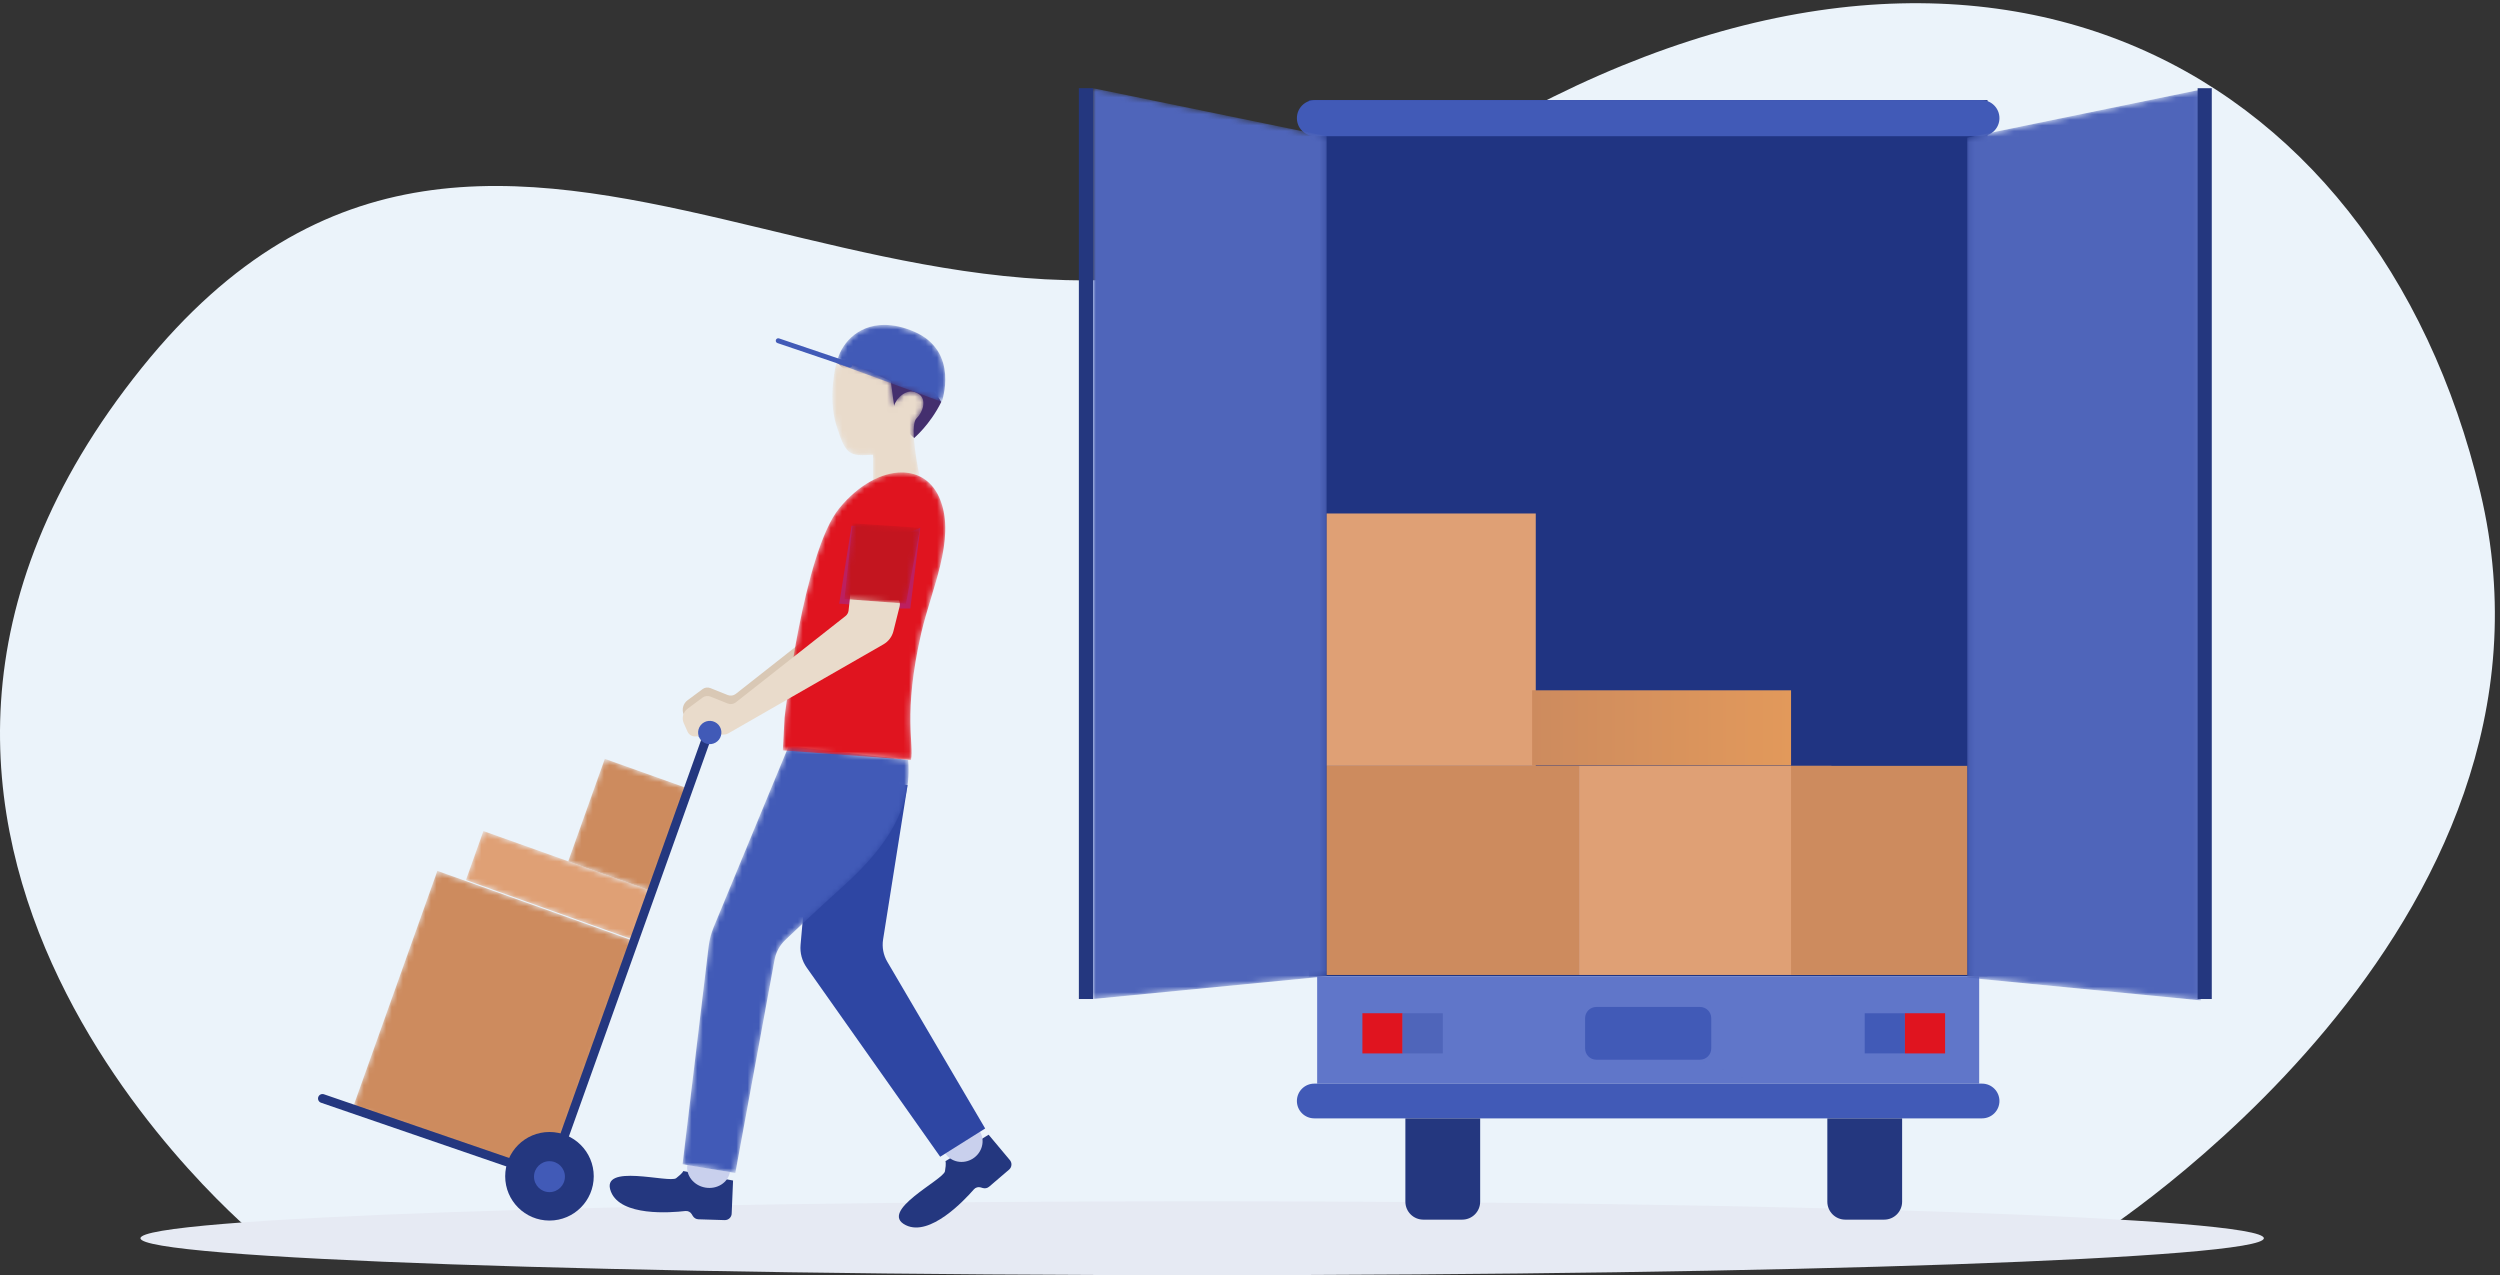 <svg xmlns="http://www.w3.org/2000/svg" xmlns:xlink="http://www.w3.org/1999/xlink" width="447" height="228" viewBox="0 0 447 228">
    <rect x="0" y="0" width="447" height="228" fill="#333333" stroke="none"/>
    <defs>
        <path id="zaml13gx4a" d="M-0.005 163.718L41.775 159.653 41.775 9.45 -0.005 0.867z"/>
        <path id="ivy52sz3vc" d="M0.169 8.675L0.169 158.883 41.949 162.945 41.949 0.093z"/>
        <path id="e7skc6b6kf" d="M.79 2.489c-.727 8.42 3.592 15.338 11.544 22.525 5.13 4.63 8.621 7.936 10.455 9.7.986.948 1.648 2.181 1.895 3.526l7.011 38.112 9.434-1.573-4.658-38.924c-.144-1.19-.448-2.356-.906-3.462L22.15-.004.791 2.49z"/>
        <path id="fc0fnsg4nh" d="M5.837 3.734L5.25 8.14C5 7.02 2.947 4.526.777 6.063c-1.37.97-.72 3.173.46 4.322 1.397 1.363-.53 10.227-.53 10.227l8.301 1.771v-5.5c4.288.279 4.848.092 6.527-5.131 1.678-5.223 0-11.438 0-11.438-.1-.024-.216-.034-.349-.034-2.33 0-9.35 3.454-9.35 3.454"/>
        <path id="qtgu78fzuj" d="M5.607 1.865C-2.576 5.38.663 14.418.663 14.418l18.792-6.886C18.85 4.27 15.892.662 10.913.662c-1.57 0-3.344.36-5.306 1.203"/>
        <path id="8dzs6skx0l" d="M.95 5.445c-2.824 7.111 1.595 16.067 3.382 23.883C7.664 43.89 5.567 49.295 6.171 51.986l22.91-1.693-.313-5.848s-3.366-29.6-9.775-37.436C15.531 2.778 11.367.588 7.827.588 4.812.588 2.247 2.175.95 5.445"/>
        <path id="68l7clq9on" d="M0.103 1.686L2.657 15.227 13.651 14.407 12.195 0.864z"/>
        <path id="ddp002cg8p" d="M0.145 12.735L15.307 55.236 50.52 42.676 35.358 0.174z"/>
        <path id="g32zz2zjnr" d="M-0.001 10.805L3.124 19.568 33.288 8.807 30.161 0.044z"/>
        <path id="072omclq1t" d="M0.272 5.743L6.812 24.077 21.894 18.695 15.352 0.363z"/>
        <linearGradient id="2pgi0pr0fe" x1="-.001%" x2="99.998%" y1="50.005%" y2="50.005%">
            <stop offset="0%" stop-color="#CD8B5E"/>
            <stop offset="100%" stop-color="#E2995B"/>
        </linearGradient>
    </defs>
    <g fill="none" fill-rule="evenodd">
        <path fill="#EBF3FA" d="M247.08 35.322C164.87 85.412 89.893-14.409 25.382 65.724c-67.48 83.824 20.946 155.672 20.946 155.672h328.037s87.737-55.243 69.126-133.342C424.88 9.953 351.665-28.701 260.938 26.577"/>
        <path fill="#E6EAF3" d="M404.776 221.396c0-3.647-84.99-6.604-189.83-6.604-104.84 0-189.83 2.957-189.83 6.604 0 3.646 84.99 6.603 189.83 6.603 104.84 0 189.83-2.957 189.83-6.603"/>
        <path fill="#203482" d="M234.018 174.559L355.368 174.559 355.368 17.893 234.018 17.893z"/>
        <path fill="#415AB7" d="M354.268 24.355H235.117c-1.786 0-3.232-1.446-3.232-3.232 0-1.784 1.446-3.23 3.232-3.23h119.151c1.786 0 3.232 1.446 3.232 3.23 0 1.786-1.446 3.232-3.232 3.232"/>
        <path fill="#6076C9" d="M235.508 193.752L353.878 193.752 353.878 174.559 235.508 174.559z"/>
        <path fill="#415AB7" d="M354.395 199.964H234.99c-1.715 0-3.105-1.39-3.105-3.106 0-1.715 1.39-3.106 3.105-3.106h119.405c1.715 0 3.105 1.391 3.105 3.106 0 1.715-1.39 3.106-3.105 3.106"/>
        <g transform="translate(195.435 14.906)">
            <mask id="me8o8e7mhb" fill="#fff">
                <use xlink:href="#zaml13gx4a"/>
            </mask>
            <path fill="#4F65BA" d="M-0.005 163.718L41.775 159.653 41.775 9.45 -0.005 0.867z" mask="url(#me8o8e7mhb)"/>
        </g>
        <g transform="translate(351.566 15.925)">
            <mask id="cqxfhcgyhd" fill="#fff">
                <use xlink:href="#ivy52sz3vc"/>
            </mask>
            <path fill="#4F65BA" d="M0.169 8.675L0.169 158.883 41.949 162.945 41.949 0.093z" mask="url(#cqxfhcgyhd)"/>
        </g>
        <g>
            <path fill="#24377F" d="M.053 163.718L2.582 163.718 2.582.866.053.866zM200.089 163.718L202.618 163.718 202.618.866 200.089.866z" transform="translate(192.848 14.906)"/>
            <path fill="#E0141F" d="M50.749 173.447L57.935 173.447 57.935 166.26 50.749 166.26z" transform="translate(192.848 14.906)"/>
            <path fill="#4F65BA" d="M57.934 173.447L65.12 173.447 65.12 166.26 57.934 166.26z" transform="translate(192.848 14.906)"/>
            <path fill="#415AB7" d="M111.114 174.569H92.576c-1.11 0-2.008-.9-2.008-2.009v-5.414c0-1.11.898-2.008 2.008-2.008h18.538c1.11 0 2.009.898 2.009 2.008v5.414c0 1.11-.9 2.009-2.01 2.009l57.209 24.293M140.564 173.447L147.75 173.447 147.75 166.26 140.564 166.26z" transform="translate(192.848 14.906)"/>
            <path fill="#E0141F" d="M147.75 173.447L154.937 173.447 154.937 166.26 147.75 166.26z" transform="translate(192.848 14.906)"/>
            <path fill="#24377F" d="M68.597 203.166h-6.953c-1.772 0-3.21-1.439-3.21-3.21v-14.898h13.372v14.897c0 1.772-1.437 3.211-3.21 3.211M144.042 203.166h-6.953c-1.772 0-3.21-1.439-3.21-3.21v-14.898h13.373v14.897c0 1.772-1.438 3.211-3.21 3.211" transform="translate(192.848 14.906)"/>
        </g>
        <path fill="#CD8B5E" d="M237.21 174.323L282.334 174.323 282.334 136.936 237.21 136.936z"/>
        <path fill="#DFA075" d="M282.336 174.323L327.46 174.323 327.46 136.936 282.336 136.936z"/>
        <path fill="#CD8B5E" d="M320.241 174.323L351.735 174.323 351.735 136.936 320.241 136.936z"/>
        <path fill="#DFA075" d="M237.21 136.936L274.595 136.936 274.595 91.811 237.21 91.811z"/>
        <path fill="url(#2pgi0pr0fe)" d="M273.946 136.875L320.241 136.875 320.241 123.427 273.946 123.427z"/>
        <g>
            <g>
                <path fill="#00081A" d="M53.272 4.123c.709.905 2.018 1.064 2.924.354.905-.708 1.064-2.018.354-2.923-.709-.905-2.018-1.066-2.923-.356-.906.71-1.064 2.02-.355 2.925" transform="matrix(-1 0 0 1 181.159 57.43) translate(0 69.072)"/>
                <path fill="#00081A" d="M52.351 3.638c.11-.244.7-1.736.7-1.736l3.853 1.536-.745 1.87-3.808-1.67z" transform="matrix(-1 0 0 1 181.159 57.43) translate(0 69.072)"/>
                <path fill="#24377F" d="M4.394 76.385L.649 80.858c-.485.506-.447 1.314.087 1.77l3.566 3.05c.316.271.75.36 1.15.237l.344-.105c.446-.137.928-.002 1.234.35 1.756 2.016 7.864 8.495 12.152 6.407 5.056-2.462-6.72-8.117-6.985-9.648-.267-1.53-.08-1.798-.08-1.798l-7.723-4.736z" transform="matrix(-1 0 0 1 181.159 57.43) translate(0 69.072)"/>
                <path fill="#C9D0ED" d="M7.215 80.659c1.708 1.083 3.93.642 4.963-.988l-6.186-3.924c-1.033 1.63-.485 3.829 1.223 4.912" transform="matrix(-1 0 0 1 181.159 57.43) translate(0 69.072)"/>
                <path fill="#24377F" d="M50.088 84.577l.244 5.83c-.02.698.555 1.27 1.256 1.247l4.69-.145c.417-.013.798-.238 1.01-.597l.183-.31c.238-.402.685-.627 1.15-.573 2.654.309 11.531.986 13.296-3.445 2.083-5.224-10.432-1.477-11.66-2.429-1.227-.952-1.268-1.277-1.268-1.277l-8.901 1.699z" transform="matrix(-1 0 0 1 181.159 57.43) translate(0 69.072)"/>
                <path fill="#C9D0ED" d="M55.052 85.837c2.097-.368 3.526-2.205 3.194-4.105l-7.592 1.33c.33 1.9 2.301 3.142 4.398 2.775" transform="matrix(-1 0 0 1 181.159 57.43) translate(0 69.072)"/>
                <path fill="#2E46A3" d="M13.055 80.324L5.01 75.27l17.502-29.817c.702-1.196.968-2.601.75-3.974l-4.379-27.602 11.44-1.145 5.85 8.78 1.846 20.934c.126 1.433-.259 2.866-1.089 4.041L13.055 80.324z" transform="matrix(-1 0 0 1 181.159 57.43) translate(0 69.072)"/>
            </g>
            <g transform="matrix(-1 0 0 1 181.159 57.43) translate(17.988 75.95)">
                <mask id="tax9jis7eg" fill="#fff">
                    <use xlink:href="#e7skc6b6kf"/>
                </mask>
                <path fill="#415AB7" d="M.79 2.489c-.727 8.42 3.592 15.338 11.544 22.525 5.13 4.63 8.621 7.936 10.455 9.7.986.948 1.648 2.181 1.895 3.526l7.011 38.112 9.434-1.573-4.658-38.924c-.144-1.19-.448-2.356-.906-3.462L22.15-.004.791 2.49z" mask="url(#tax9jis7eg)"/>
            </g>
            <path fill="#442F6E" d="M17.725 20.895s-2.854-2.366-4.865-6.457c0 0 5.886-10.981 18.697-7.128L17.725 20.895z" transform="matrix(-1 0 0 1 181.159 57.43)"/>
            <g transform="matrix(-1 0 0 1 181.159 57.43) translate(16.048 6.996)">
                <mask id="f9ru6lhvvi" fill="#fff">
                    <use xlink:href="#fc0fnsg4nh"/>
                </mask>
                <path fill="#E9DBCB" d="M5.837 3.734L5.25 8.14C5 7.02 2.947 4.526.777 6.063c-1.37.97-.72 3.173.46 4.322 1.397 1.363-.53 10.227-.53 10.227l8.301 1.771v-5.5c4.288.279 4.848.092 6.527-5.131 1.678-5.223 0-11.438 0-11.438-.1-.024-.216-.034-.349-.034-2.33 0-9.35 3.454-9.35 3.454" mask="url(#f9ru6lhvvi)"/>
            </g>
            <path fill="#415AB7" d="M29.258 8.269c.03-.005.06-.01.09-.02L42.153 3.91c.232-.078.355-.327.276-.56-.078-.23-.33-.352-.56-.274L29.064 7.412c-.23.08-.354.33-.276.56.069.203.267.322.47.297" transform="matrix(-1 0 0 1 181.159 57.43)"/>
            <g transform="matrix(-1 0 0 1 181.159 57.43) translate(12.11)">
                <mask id="9af1qo7xhk" fill="#fff">
                    <use xlink:href="#qtgu78fzuj"/>
                </mask>
                <path fill="#415AB7" d="M5.607 1.865C-2.576 5.38.663 14.418.663 14.418l18.792-6.886C18.85 4.27 15.892.662 10.913.662c-1.57 0-3.344.36-5.306 1.203" mask="url(#9af1qo7xhk)"/>
            </g>
            <path fill="#D9C8B5" d="M29.119 47.363l.317 2.854c.043.39.24.742.547.983l19.613 15.435c.409.322.958.402 1.44.209l3.1-1.24c.47-.188 1.004-.12 1.408.182l2.682 1.991c.802.595 1.083 1.668.676 2.58l-.672 1.507c-.248.557-.817.898-1.424.86l-5.214-.341c-.22-.013-.438-.078-.63-.19l-27.76-15.93c-.896-.513-1.542-1.368-1.791-2.37l-1.114-4.454c-.194-.774.271-1.559 1.042-1.76l5.965-1.564c.86-.225 1.718.365 1.815 1.248" transform="matrix(-1 0 0 1 181.159 57.43)"/>
            <g transform="matrix(-1 0 0 1 181.159 57.43) translate(12.11 26.453)">
                <mask id="cgtovvu9um" fill="#fff">
                    <use xlink:href="#8dzs6skx0l"/>
                </mask>
                <path fill="#E0141F" d="M.95 5.445c-2.824 7.111 1.595 16.067 3.382 23.883C7.664 43.89 5.567 49.295 6.171 51.986l22.91-1.693-.313-5.848s-3.366-29.6-9.775-37.436C15.531 2.778 11.367.588 7.827.588 4.812.588 2.247 2.175.95 5.445" mask="url(#cgtovvu9um)"/>
            </g>
            <g>
                <path fill="#BC2060" d="M.103.568L1.876 14.982 3.882 14.982 3.123 1.77zM12.38.192L14.589 14.11 12.317 14.287 10.684.192z" transform="matrix(-1 0 0 1 181.159 57.43) translate(16.518 36.388)"/>
                <path fill="#E9DBCB" d="M12.6 12.492l.318 2.855c.043.388.24.74.547.983l19.613 15.434c.409.322.959.401 1.44.209l3.1-1.24c.47-.189 1.004-.12 1.408.182l2.682 1.991c.802.595 1.083 1.668.676 2.58l-.672 1.507c-.248.557-.817.9-1.424.86l-5.214-.341c-.22-.013-.438-.078-.63-.19l-27.76-15.93c-.896-.513-1.542-1.369-1.791-2.37l-1.114-4.454c-.194-.773.272-1.558 1.042-1.76l5.965-1.564c.86-.223 1.718.364 1.815 1.248" transform="matrix(-1 0 0 1 181.159 57.43) translate(16.518 36.388)"/>
            </g>
            <g transform="matrix(-1 0 0 1 181.159 57.43) translate(16.518 35.27)">
                <mask id="1bvv3cm35o" fill="#fff">
                    <use xlink:href="#68l7clq9on"/>
                </mask>
                <path fill="#C3151F" d="M0.103 1.686L2.657 15.227 13.651 14.407 12.195 0.864z" mask="url(#1bvv3cm35o)"/>
            </g>
            <g transform="matrix(-1 0 0 1 181.159 57.43) translate(67.602 98.112)">
                <mask id="msm03nl3kq" fill="#fff">
                    <use xlink:href="#ddp002cg8p"/>
                </mask>
                <path fill="#CD8B5E" d="M0.145 12.735L15.307 55.236 50.52 42.676 35.358 0.174z" mask="url(#msm03nl3kq)"/>
            </g>
            <g transform="matrix(-1 0 0 1 181.159 57.43) translate(64.564 91.116)">
                <mask id="2yx08jxzzs" fill="#fff">
                    <use xlink:href="#g32zz2zjnr"/>
                </mask>
                <path fill="#DFA075" d="M-0.001 10.805L3.124 19.568 33.288 8.807 30.161 0.044z" mask="url(#2yx08jxzzs)"/>
            </g>
            <g transform="matrix(-1 0 0 1 181.159 57.43) translate(57.667 77.89)">
                <mask id="hovaeucaou" fill="#fff">
                    <use xlink:href="#072omclq1t"/>
                </mask>
                <path fill="#CD8B5E" d="M0.272 5.743L6.812 24.077 21.894 18.695 15.352 0.363z" mask="url(#hovaeucaou)"/>
            </g>
            <g>
                <path fill="#24377F" d="M30.58 83.427L1.933 3.272c-.15-.416.068-.873.482-1.022.415-.148.873.07 1.022.484l28.116 78.671L71.45 67.686c.417-.144.87.078 1.014.496.144.415-.078.871-.495 1.014L30.58 83.427z" transform="matrix(-1 0 0 1 181.159 57.43) translate(51.789 70.541)"/>
                <path fill="#24377F" d="M39.042 82.348c0 4.372-3.544 7.917-7.916 7.917-4.373 0-7.917-3.545-7.917-7.917 0-4.374 3.544-7.918 7.917-7.918 4.372 0 7.916 3.544 7.916 7.918" transform="matrix(-1 0 0 1 181.159 57.43) translate(51.789 70.541)"/>
                <path fill="#415AB7" d="M33.89 82.417c0 1.525-1.237 2.764-2.764 2.764-1.527 0-2.765-1.239-2.765-2.764 0-1.527 1.238-2.766 2.765-2.766 1.527 0 2.764 1.239 2.764 2.766M.827 4.286c.71.906 2.019 1.066 2.923.356.905-.708 1.065-2.018.355-2.923C3.397.814 2.088.653 1.182 1.363.277 2.072.118 3.381.827 4.286" transform="matrix(-1 0 0 1 181.159 57.43) translate(51.789 70.541)"/>
            </g>
        </g>
    </g>
</svg>
